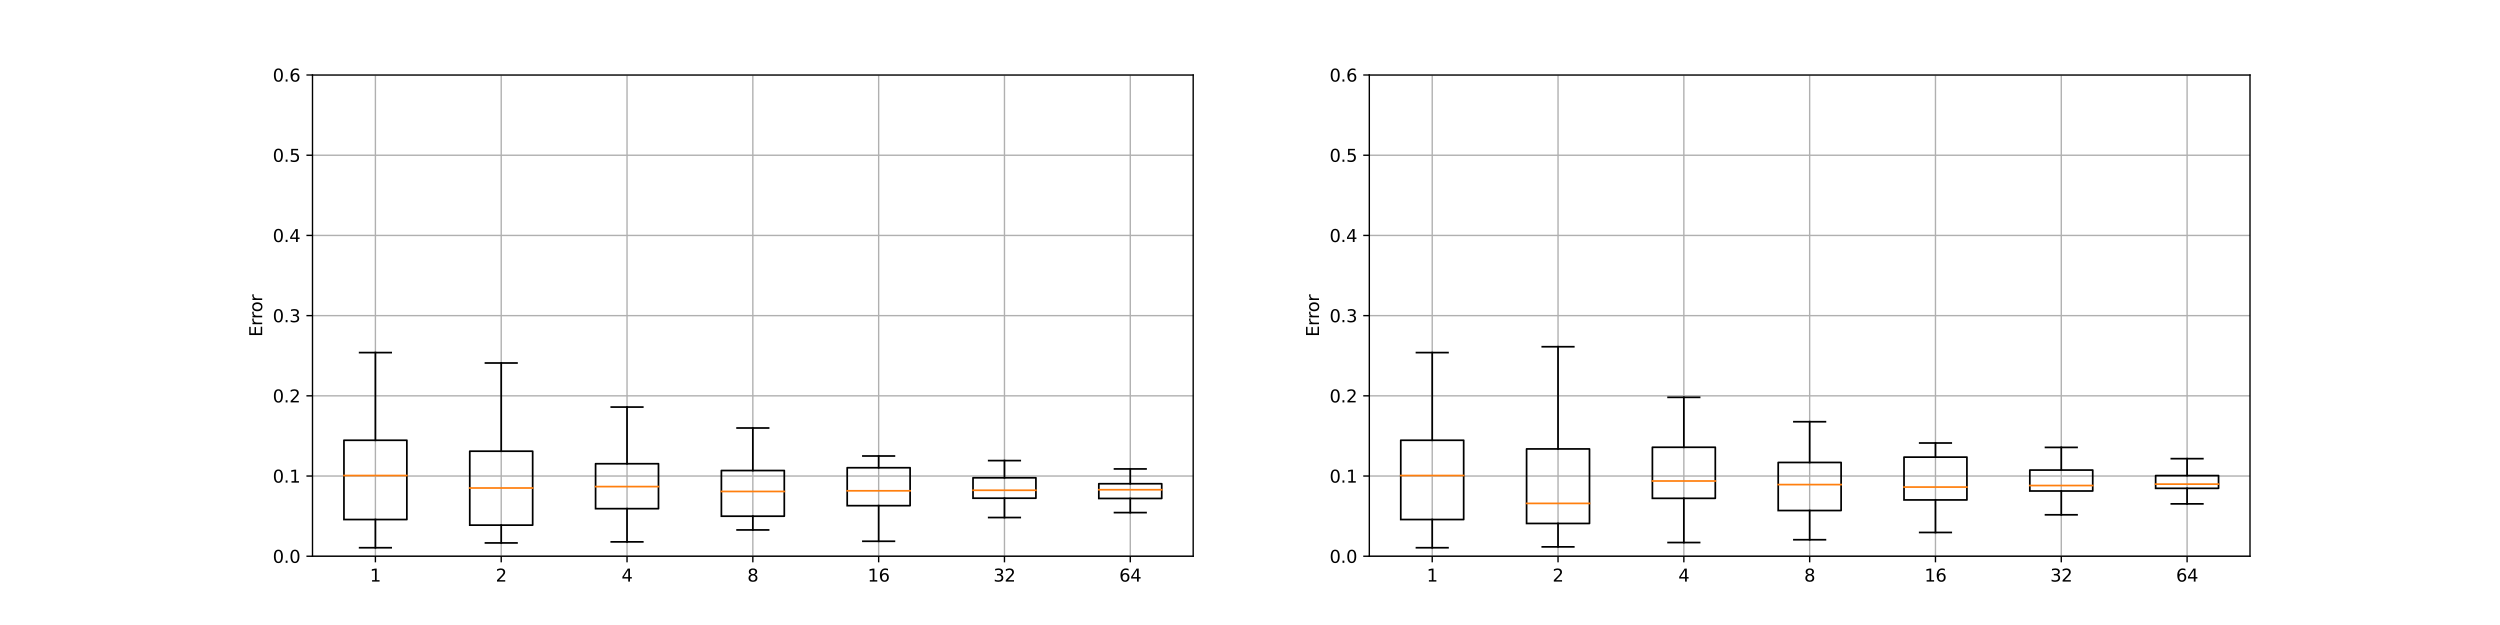 <?xml version="1.0" encoding="utf-8" standalone="no"?>
<!DOCTYPE svg PUBLIC "-//W3C//DTD SVG 1.1//EN"
  "http://www.w3.org/Graphics/SVG/1.1/DTD/svg11.dtd">
<svg xmlns:xlink="http://www.w3.org/1999/xlink" width="1440pt" height="360pt" viewBox="0 0 1440 360" xmlns="http://www.w3.org/2000/svg" version="1.1">
 <defs>
  <style type="text/css">*{stroke-linejoin: round; stroke-linecap: butt}</style>
 </defs>
 <g id="figure_1">
  <g id="patch_1">
   <path d="M 0 360 
L 1440 360 
L 1440 0 
L 0 0 
z
" style="fill: #ffffff"/>
  </g>
  <g id="axes_1">
   <g id="patch_2">
    <path d="M 180 320.4 
L 687.273 320.4 
L 687.273 43.2 
L 180 43.2 
z
" style="fill: #ffffff"/>
   </g>
   <g id="matplotlib.axis_1">
    <g id="xtick_1">
     <g id="line2d_1">
      <path d="M 216.234 320.4 
L 216.234 43.2 
" clip-path="url(#p2831a63f44)" style="fill: none; stroke: #b0b0b0; stroke-width: 0.8; stroke-linecap: square"/>
     </g>
     <g id="line2d_2">
      <defs>
       <path id="mced0a858e1" d="M 0 0 
L 0 3.5 
" style="stroke: #000000; stroke-width: 0.8"/>
      </defs>
      <g>
       <use xlink:href="#mced0a858e1" x="216.234" y="320.4" style="stroke: #000000; stroke-width: 0.8"/>
      </g>
     </g>
     <g id="text_1">
      <!-- 1 -->
      <g transform="translate(213.053 334.998)scale(0.1 -0.1)">
       <defs>
        <path id="DejaVuSans-31" d="M 794 531 
L 1825 531 
L 1825 4091 
L 703 3866 
L 703 4441 
L 1819 4666 
L 2450 4666 
L 2450 531 
L 3481 531 
L 3481 0 
L 794 0 
L 794 531 
z
" transform="scale(0.016)"/>
       </defs>
       <use xlink:href="#DejaVuSans-31"/>
      </g>
     </g>
    </g>
    <g id="xtick_2">
     <g id="line2d_3">
      <path d="M 288.701 320.4 
L 288.701 43.2 
" clip-path="url(#p2831a63f44)" style="fill: none; stroke: #b0b0b0; stroke-width: 0.8; stroke-linecap: square"/>
     </g>
     <g id="line2d_4">
      <g>
       <use xlink:href="#mced0a858e1" x="288.701" y="320.4" style="stroke: #000000; stroke-width: 0.8"/>
      </g>
     </g>
     <g id="text_2">
      <!-- 2 -->
      <g transform="translate(285.52 334.998)scale(0.1 -0.1)">
       <defs>
        <path id="DejaVuSans-32" d="M 1228 531 
L 3431 531 
L 3431 0 
L 469 0 
L 469 531 
Q 828 903 1448 1529 
Q 2069 2156 2228 2338 
Q 2531 2678 2651 2914 
Q 2772 3150 2772 3378 
Q 2772 3750 2511 3984 
Q 2250 4219 1831 4219 
Q 1534 4219 1204 4116 
Q 875 4013 500 3803 
L 500 4441 
Q 881 4594 1212 4672 
Q 1544 4750 1819 4750 
Q 2544 4750 2975 4387 
Q 3406 4025 3406 3419 
Q 3406 3131 3298 2873 
Q 3191 2616 2906 2266 
Q 2828 2175 2409 1742 
Q 1991 1309 1228 531 
z
" transform="scale(0.016)"/>
       </defs>
       <use xlink:href="#DejaVuSans-32"/>
      </g>
     </g>
    </g>
    <g id="xtick_3">
     <g id="line2d_5">
      <path d="M 361.169 320.4 
L 361.169 43.2 
" clip-path="url(#p2831a63f44)" style="fill: none; stroke: #b0b0b0; stroke-width: 0.8; stroke-linecap: square"/>
     </g>
     <g id="line2d_6">
      <g>
       <use xlink:href="#mced0a858e1" x="361.169" y="320.4" style="stroke: #000000; stroke-width: 0.8"/>
      </g>
     </g>
     <g id="text_3">
      <!-- 4 -->
      <g transform="translate(357.988 334.998)scale(0.1 -0.1)">
       <defs>
        <path id="DejaVuSans-34" d="M 2419 4116 
L 825 1625 
L 2419 1625 
L 2419 4116 
z
M 2253 4666 
L 3047 4666 
L 3047 1625 
L 3713 1625 
L 3713 1100 
L 3047 1100 
L 3047 0 
L 2419 0 
L 2419 1100 
L 313 1100 
L 313 1709 
L 2253 4666 
z
" transform="scale(0.016)"/>
       </defs>
       <use xlink:href="#DejaVuSans-34"/>
      </g>
     </g>
    </g>
    <g id="xtick_4">
     <g id="line2d_7">
      <path d="M 433.636 320.4 
L 433.636 43.2 
" clip-path="url(#p2831a63f44)" style="fill: none; stroke: #b0b0b0; stroke-width: 0.8; stroke-linecap: square"/>
     </g>
     <g id="line2d_8">
      <g>
       <use xlink:href="#mced0a858e1" x="433.636" y="320.4" style="stroke: #000000; stroke-width: 0.8"/>
      </g>
     </g>
     <g id="text_4">
      <!-- 8 -->
      <g transform="translate(430.455 334.998)scale(0.1 -0.1)">
       <defs>
        <path id="DejaVuSans-38" d="M 2034 2216 
Q 1584 2216 1326 1975 
Q 1069 1734 1069 1313 
Q 1069 891 1326 650 
Q 1584 409 2034 409 
Q 2484 409 2743 651 
Q 3003 894 3003 1313 
Q 3003 1734 2745 1975 
Q 2488 2216 2034 2216 
z
M 1403 2484 
Q 997 2584 770 2862 
Q 544 3141 544 3541 
Q 544 4100 942 4425 
Q 1341 4750 2034 4750 
Q 2731 4750 3128 4425 
Q 3525 4100 3525 3541 
Q 3525 3141 3298 2862 
Q 3072 2584 2669 2484 
Q 3125 2378 3379 2068 
Q 3634 1759 3634 1313 
Q 3634 634 3220 271 
Q 2806 -91 2034 -91 
Q 1263 -91 848 271 
Q 434 634 434 1313 
Q 434 1759 690 2068 
Q 947 2378 1403 2484 
z
M 1172 3481 
Q 1172 3119 1398 2916 
Q 1625 2713 2034 2713 
Q 2441 2713 2670 2916 
Q 2900 3119 2900 3481 
Q 2900 3844 2670 4047 
Q 2441 4250 2034 4250 
Q 1625 4250 1398 4047 
Q 1172 3844 1172 3481 
z
" transform="scale(0.016)"/>
       </defs>
       <use xlink:href="#DejaVuSans-38"/>
      </g>
     </g>
    </g>
    <g id="xtick_5">
     <g id="line2d_9">
      <path d="M 506.104 320.4 
L 506.104 43.2 
" clip-path="url(#p2831a63f44)" style="fill: none; stroke: #b0b0b0; stroke-width: 0.8; stroke-linecap: square"/>
     </g>
     <g id="line2d_10">
      <g>
       <use xlink:href="#mced0a858e1" x="506.104" y="320.4" style="stroke: #000000; stroke-width: 0.8"/>
      </g>
     </g>
     <g id="text_5">
      <!-- 16 -->
      <g transform="translate(499.741 334.998)scale(0.1 -0.1)">
       <defs>
        <path id="DejaVuSans-36" d="M 2113 2584 
Q 1688 2584 1439 2293 
Q 1191 2003 1191 1497 
Q 1191 994 1439 701 
Q 1688 409 2113 409 
Q 2538 409 2786 701 
Q 3034 994 3034 1497 
Q 3034 2003 2786 2293 
Q 2538 2584 2113 2584 
z
M 3366 4563 
L 3366 3988 
Q 3128 4100 2886 4159 
Q 2644 4219 2406 4219 
Q 1781 4219 1451 3797 
Q 1122 3375 1075 2522 
Q 1259 2794 1537 2939 
Q 1816 3084 2150 3084 
Q 2853 3084 3261 2657 
Q 3669 2231 3669 1497 
Q 3669 778 3244 343 
Q 2819 -91 2113 -91 
Q 1303 -91 875 529 
Q 447 1150 447 2328 
Q 447 3434 972 4092 
Q 1497 4750 2381 4750 
Q 2619 4750 2861 4703 
Q 3103 4656 3366 4563 
z
" transform="scale(0.016)"/>
       </defs>
       <use xlink:href="#DejaVuSans-31"/>
       <use xlink:href="#DejaVuSans-36" x="63.623"/>
      </g>
     </g>
    </g>
    <g id="xtick_6">
     <g id="line2d_11">
      <path d="M 578.571 320.4 
L 578.571 43.2 
" clip-path="url(#p2831a63f44)" style="fill: none; stroke: #b0b0b0; stroke-width: 0.8; stroke-linecap: square"/>
     </g>
     <g id="line2d_12">
      <g>
       <use xlink:href="#mced0a858e1" x="578.571" y="320.4" style="stroke: #000000; stroke-width: 0.8"/>
      </g>
     </g>
     <g id="text_6">
      <!-- 32 -->
      <g transform="translate(572.209 334.998)scale(0.1 -0.1)">
       <defs>
        <path id="DejaVuSans-33" d="M 2597 2516 
Q 3050 2419 3304 2112 
Q 3559 1806 3559 1356 
Q 3559 666 3084 287 
Q 2609 -91 1734 -91 
Q 1441 -91 1130 -33 
Q 819 25 488 141 
L 488 750 
Q 750 597 1062 519 
Q 1375 441 1716 441 
Q 2309 441 2620 675 
Q 2931 909 2931 1356 
Q 2931 1769 2642 2001 
Q 2353 2234 1838 2234 
L 1294 2234 
L 1294 2753 
L 1863 2753 
Q 2328 2753 2575 2939 
Q 2822 3125 2822 3475 
Q 2822 3834 2567 4026 
Q 2313 4219 1838 4219 
Q 1578 4219 1281 4162 
Q 984 4106 628 3988 
L 628 4550 
Q 988 4650 1302 4700 
Q 1616 4750 1894 4750 
Q 2613 4750 3031 4423 
Q 3450 4097 3450 3541 
Q 3450 3153 3228 2886 
Q 3006 2619 2597 2516 
z
" transform="scale(0.016)"/>
       </defs>
       <use xlink:href="#DejaVuSans-33"/>
       <use xlink:href="#DejaVuSans-32" x="63.623"/>
      </g>
     </g>
    </g>
    <g id="xtick_7">
     <g id="line2d_13">
      <path d="M 651.039 320.4 
L 651.039 43.2 
" clip-path="url(#p2831a63f44)" style="fill: none; stroke: #b0b0b0; stroke-width: 0.8; stroke-linecap: square"/>
     </g>
     <g id="line2d_14">
      <g>
       <use xlink:href="#mced0a858e1" x="651.039" y="320.4" style="stroke: #000000; stroke-width: 0.8"/>
      </g>
     </g>
     <g id="text_7">
      <!-- 64 -->
      <g transform="translate(644.676 334.998)scale(0.1 -0.1)">
       <use xlink:href="#DejaVuSans-36"/>
       <use xlink:href="#DejaVuSans-34" x="63.623"/>
      </g>
     </g>
    </g>
   </g>
   <g id="matplotlib.axis_2">
    <g id="ytick_1">
     <g id="line2d_15">
      <path d="M 180 320.4 
L 687.273 320.4 
" clip-path="url(#p2831a63f44)" style="fill: none; stroke: #b0b0b0; stroke-width: 0.8; stroke-linecap: square"/>
     </g>
     <g id="line2d_16">
      <defs>
       <path id="mffc7572df9" d="M 0 0 
L -3.5 0 
" style="stroke: #000000; stroke-width: 0.8"/>
      </defs>
      <g>
       <use xlink:href="#mffc7572df9" x="180" y="320.4" style="stroke: #000000; stroke-width: 0.8"/>
      </g>
     </g>
     <g id="text_8">
      <!-- 0.0 -->
      <g transform="translate(157.097 324.199)scale(0.1 -0.1)">
       <defs>
        <path id="DejaVuSans-30" d="M 2034 4250 
Q 1547 4250 1301 3770 
Q 1056 3291 1056 2328 
Q 1056 1369 1301 889 
Q 1547 409 2034 409 
Q 2525 409 2770 889 
Q 3016 1369 3016 2328 
Q 3016 3291 2770 3770 
Q 2525 4250 2034 4250 
z
M 2034 4750 
Q 2819 4750 3233 4129 
Q 3647 3509 3647 2328 
Q 3647 1150 3233 529 
Q 2819 -91 2034 -91 
Q 1250 -91 836 529 
Q 422 1150 422 2328 
Q 422 3509 836 4129 
Q 1250 4750 2034 4750 
z
" transform="scale(0.016)"/>
        <path id="DejaVuSans-2e" d="M 684 794 
L 1344 794 
L 1344 0 
L 684 0 
L 684 794 
z
" transform="scale(0.016)"/>
       </defs>
       <use xlink:href="#DejaVuSans-30"/>
       <use xlink:href="#DejaVuSans-2e" x="63.623"/>
       <use xlink:href="#DejaVuSans-30" x="95.41"/>
      </g>
     </g>
    </g>
    <g id="ytick_2">
     <g id="line2d_17">
      <path d="M 180 274.2 
L 687.273 274.2 
" clip-path="url(#p2831a63f44)" style="fill: none; stroke: #b0b0b0; stroke-width: 0.8; stroke-linecap: square"/>
     </g>
     <g id="line2d_18">
      <g>
       <use xlink:href="#mffc7572df9" x="180" y="274.2" style="stroke: #000000; stroke-width: 0.8"/>
      </g>
     </g>
     <g id="text_9">
      <!-- 0.1 -->
      <g transform="translate(157.097 277.999)scale(0.1 -0.1)">
       <use xlink:href="#DejaVuSans-30"/>
       <use xlink:href="#DejaVuSans-2e" x="63.623"/>
       <use xlink:href="#DejaVuSans-31" x="95.41"/>
      </g>
     </g>
    </g>
    <g id="ytick_3">
     <g id="line2d_19">
      <path d="M 180 228 
L 687.273 228 
" clip-path="url(#p2831a63f44)" style="fill: none; stroke: #b0b0b0; stroke-width: 0.8; stroke-linecap: square"/>
     </g>
     <g id="line2d_20">
      <g>
       <use xlink:href="#mffc7572df9" x="180" y="228" style="stroke: #000000; stroke-width: 0.8"/>
      </g>
     </g>
     <g id="text_10">
      <!-- 0.2 -->
      <g transform="translate(157.097 231.799)scale(0.1 -0.1)">
       <use xlink:href="#DejaVuSans-30"/>
       <use xlink:href="#DejaVuSans-2e" x="63.623"/>
       <use xlink:href="#DejaVuSans-32" x="95.41"/>
      </g>
     </g>
    </g>
    <g id="ytick_4">
     <g id="line2d_21">
      <path d="M 180 181.8 
L 687.273 181.8 
" clip-path="url(#p2831a63f44)" style="fill: none; stroke: #b0b0b0; stroke-width: 0.8; stroke-linecap: square"/>
     </g>
     <g id="line2d_22">
      <g>
       <use xlink:href="#mffc7572df9" x="180" y="181.8" style="stroke: #000000; stroke-width: 0.8"/>
      </g>
     </g>
     <g id="text_11">
      <!-- 0.3 -->
      <g transform="translate(157.097 185.599)scale(0.1 -0.1)">
       <use xlink:href="#DejaVuSans-30"/>
       <use xlink:href="#DejaVuSans-2e" x="63.623"/>
       <use xlink:href="#DejaVuSans-33" x="95.41"/>
      </g>
     </g>
    </g>
    <g id="ytick_5">
     <g id="line2d_23">
      <path d="M 180 135.6 
L 687.273 135.6 
" clip-path="url(#p2831a63f44)" style="fill: none; stroke: #b0b0b0; stroke-width: 0.8; stroke-linecap: square"/>
     </g>
     <g id="line2d_24">
      <g>
       <use xlink:href="#mffc7572df9" x="180" y="135.6" style="stroke: #000000; stroke-width: 0.8"/>
      </g>
     </g>
     <g id="text_12">
      <!-- 0.4 -->
      <g transform="translate(157.097 139.399)scale(0.1 -0.1)">
       <use xlink:href="#DejaVuSans-30"/>
       <use xlink:href="#DejaVuSans-2e" x="63.623"/>
       <use xlink:href="#DejaVuSans-34" x="95.41"/>
      </g>
     </g>
    </g>
    <g id="ytick_6">
     <g id="line2d_25">
      <path d="M 180 89.4 
L 687.273 89.4 
" clip-path="url(#p2831a63f44)" style="fill: none; stroke: #b0b0b0; stroke-width: 0.8; stroke-linecap: square"/>
     </g>
     <g id="line2d_26">
      <g>
       <use xlink:href="#mffc7572df9" x="180" y="89.4" style="stroke: #000000; stroke-width: 0.8"/>
      </g>
     </g>
     <g id="text_13">
      <!-- 0.5 -->
      <g transform="translate(157.097 93.199)scale(0.1 -0.1)">
       <defs>
        <path id="DejaVuSans-35" d="M 691 4666 
L 3169 4666 
L 3169 4134 
L 1269 4134 
L 1269 2991 
Q 1406 3038 1543 3061 
Q 1681 3084 1819 3084 
Q 2600 3084 3056 2656 
Q 3513 2228 3513 1497 
Q 3513 744 3044 326 
Q 2575 -91 1722 -91 
Q 1428 -91 1123 -41 
Q 819 9 494 109 
L 494 744 
Q 775 591 1075 516 
Q 1375 441 1709 441 
Q 2250 441 2565 725 
Q 2881 1009 2881 1497 
Q 2881 1984 2565 2268 
Q 2250 2553 1709 2553 
Q 1456 2553 1204 2497 
Q 953 2441 691 2322 
L 691 4666 
z
" transform="scale(0.016)"/>
       </defs>
       <use xlink:href="#DejaVuSans-30"/>
       <use xlink:href="#DejaVuSans-2e" x="63.623"/>
       <use xlink:href="#DejaVuSans-35" x="95.41"/>
      </g>
     </g>
    </g>
    <g id="ytick_7">
     <g id="line2d_27">
      <path d="M 180 43.2 
L 687.273 43.2 
" clip-path="url(#p2831a63f44)" style="fill: none; stroke: #b0b0b0; stroke-width: 0.8; stroke-linecap: square"/>
     </g>
     <g id="line2d_28">
      <g>
       <use xlink:href="#mffc7572df9" x="180" y="43.2" style="stroke: #000000; stroke-width: 0.8"/>
      </g>
     </g>
     <g id="text_14">
      <!-- 0.6 -->
      <g transform="translate(157.097 46.999)scale(0.1 -0.1)">
       <use xlink:href="#DejaVuSans-30"/>
       <use xlink:href="#DejaVuSans-2e" x="63.623"/>
       <use xlink:href="#DejaVuSans-36" x="95.41"/>
      </g>
     </g>
    </g>
    <g id="text_15">
     <!-- Error -->
     <g transform="translate(151.017 193.985)rotate(-90)scale(0.1 -0.1)">
      <defs>
       <path id="DejaVuSans-45" d="M 628 4666 
L 3578 4666 
L 3578 4134 
L 1259 4134 
L 1259 2753 
L 3481 2753 
L 3481 2222 
L 1259 2222 
L 1259 531 
L 3634 531 
L 3634 0 
L 628 0 
L 628 4666 
z
" transform="scale(0.016)"/>
       <path id="DejaVuSans-72" d="M 2631 2963 
Q 2534 3019 2420 3045 
Q 2306 3072 2169 3072 
Q 1681 3072 1420 2755 
Q 1159 2438 1159 1844 
L 1159 0 
L 581 0 
L 581 3500 
L 1159 3500 
L 1159 2956 
Q 1341 3275 1631 3429 
Q 1922 3584 2338 3584 
Q 2397 3584 2469 3576 
Q 2541 3569 2628 3553 
L 2631 2963 
z
" transform="scale(0.016)"/>
       <path id="DejaVuSans-6f" d="M 1959 3097 
Q 1497 3097 1228 2736 
Q 959 2375 959 1747 
Q 959 1119 1226 758 
Q 1494 397 1959 397 
Q 2419 397 2687 759 
Q 2956 1122 2956 1747 
Q 2956 2369 2687 2733 
Q 2419 3097 1959 3097 
z
M 1959 3584 
Q 2709 3584 3137 3096 
Q 3566 2609 3566 1747 
Q 3566 888 3137 398 
Q 2709 -91 1959 -91 
Q 1206 -91 779 398 
Q 353 888 353 1747 
Q 353 2609 779 3096 
Q 1206 3584 1959 3584 
z
" transform="scale(0.016)"/>
      </defs>
      <use xlink:href="#DejaVuSans-45"/>
      <use xlink:href="#DejaVuSans-72" x="63.184"/>
      <use xlink:href="#DejaVuSans-72" x="102.547"/>
      <use xlink:href="#DejaVuSans-6f" x="141.41"/>
      <use xlink:href="#DejaVuSans-72" x="202.592"/>
     </g>
    </g>
   </g>
   <g id="line2d_29">
    <path d="M 198.117 299.259 
L 234.351 299.259 
L 234.351 253.581 
L 198.117 253.581 
L 198.117 299.259 
" clip-path="url(#p2831a63f44)" style="fill: none; stroke: #000000; stroke-linecap: square"/>
   </g>
   <g id="line2d_30">
    <path d="M 216.234 299.259 
L 216.234 315.507 
" clip-path="url(#p2831a63f44)" style="fill: none; stroke: #000000; stroke-linecap: square"/>
   </g>
   <g id="line2d_31">
    <path d="M 216.234 253.581 
L 216.234 203.102 
" clip-path="url(#p2831a63f44)" style="fill: none; stroke: #000000; stroke-linecap: square"/>
   </g>
   <g id="line2d_32">
    <path d="M 207.175 315.507 
L 225.292 315.507 
" clip-path="url(#p2831a63f44)" style="fill: none; stroke: #000000; stroke-linecap: square"/>
   </g>
   <g id="line2d_33">
    <path d="M 207.175 203.102 
L 225.292 203.102 
" clip-path="url(#p2831a63f44)" style="fill: none; stroke: #000000; stroke-linecap: square"/>
   </g>
   <g id="line2d_34"/>
   <g id="line2d_35">
    <path d="M 270.584 302.467 
L 306.818 302.467 
L 306.818 259.905 
L 270.584 259.905 
L 270.584 302.467 
" clip-path="url(#p2831a63f44)" style="fill: none; stroke: #000000; stroke-linecap: square"/>
   </g>
   <g id="line2d_36">
    <path d="M 288.701 302.467 
L 288.701 312.729 
" clip-path="url(#p2831a63f44)" style="fill: none; stroke: #000000; stroke-linecap: square"/>
   </g>
   <g id="line2d_37">
    <path d="M 288.701 259.905 
L 288.701 209.094 
" clip-path="url(#p2831a63f44)" style="fill: none; stroke: #000000; stroke-linecap: square"/>
   </g>
   <g id="line2d_38">
    <path d="M 279.643 312.729 
L 297.76 312.729 
" clip-path="url(#p2831a63f44)" style="fill: none; stroke: #000000; stroke-linecap: square"/>
   </g>
   <g id="line2d_39">
    <path d="M 279.643 209.094 
L 297.76 209.094 
" clip-path="url(#p2831a63f44)" style="fill: none; stroke: #000000; stroke-linecap: square"/>
   </g>
   <g id="line2d_40"/>
   <g id="line2d_41">
    <path d="M 343.052 293 
L 379.286 293 
L 379.286 267.092 
L 343.052 267.092 
L 343.052 293 
" clip-path="url(#p2831a63f44)" style="fill: none; stroke: #000000; stroke-linecap: square"/>
   </g>
   <g id="line2d_42">
    <path d="M 361.169 293 
L 361.169 312.121 
" clip-path="url(#p2831a63f44)" style="fill: none; stroke: #000000; stroke-linecap: square"/>
   </g>
   <g id="line2d_43">
    <path d="M 361.169 267.092 
L 361.169 234.464 
" clip-path="url(#p2831a63f44)" style="fill: none; stroke: #000000; stroke-linecap: square"/>
   </g>
   <g id="line2d_44">
    <path d="M 352.11 312.121 
L 370.227 312.121 
" clip-path="url(#p2831a63f44)" style="fill: none; stroke: #000000; stroke-linecap: square"/>
   </g>
   <g id="line2d_45">
    <path d="M 352.11 234.464 
L 370.227 234.464 
" clip-path="url(#p2831a63f44)" style="fill: none; stroke: #000000; stroke-linecap: square"/>
   </g>
   <g id="line2d_46"/>
   <g id="line2d_47">
    <path d="M 415.519 297.317 
L 451.753 297.317 
L 451.753 271.01 
L 415.519 271.01 
L 415.519 297.317 
" clip-path="url(#p2831a63f44)" style="fill: none; stroke: #000000; stroke-linecap: square"/>
   </g>
   <g id="line2d_48">
    <path d="M 433.636 297.317 
L 433.636 305.246 
" clip-path="url(#p2831a63f44)" style="fill: none; stroke: #000000; stroke-linecap: square"/>
   </g>
   <g id="line2d_49">
    <path d="M 433.636 271.01 
L 433.636 246.531 
" clip-path="url(#p2831a63f44)" style="fill: none; stroke: #000000; stroke-linecap: square"/>
   </g>
   <g id="line2d_50">
    <path d="M 424.578 305.246 
L 442.695 305.246 
" clip-path="url(#p2831a63f44)" style="fill: none; stroke: #000000; stroke-linecap: square"/>
   </g>
   <g id="line2d_51">
    <path d="M 424.578 246.531 
L 442.695 246.531 
" clip-path="url(#p2831a63f44)" style="fill: none; stroke: #000000; stroke-linecap: square"/>
   </g>
   <g id="line2d_52"/>
   <g id="line2d_53">
    <path d="M 487.987 291.247 
L 524.221 291.247 
L 524.221 269.407 
L 487.987 269.407 
L 487.987 291.247 
" clip-path="url(#p2831a63f44)" style="fill: none; stroke: #000000; stroke-linecap: square"/>
   </g>
   <g id="line2d_54">
    <path d="M 506.104 291.247 
L 506.104 311.778 
" clip-path="url(#p2831a63f44)" style="fill: none; stroke: #000000; stroke-linecap: square"/>
   </g>
   <g id="line2d_55">
    <path d="M 506.104 269.407 
L 506.104 262.662 
" clip-path="url(#p2831a63f44)" style="fill: none; stroke: #000000; stroke-linecap: square"/>
   </g>
   <g id="line2d_56">
    <path d="M 497.045 311.778 
L 515.162 311.778 
" clip-path="url(#p2831a63f44)" style="fill: none; stroke: #000000; stroke-linecap: square"/>
   </g>
   <g id="line2d_57">
    <path d="M 497.045 262.662 
L 515.162 262.662 
" clip-path="url(#p2831a63f44)" style="fill: none; stroke: #000000; stroke-linecap: square"/>
   </g>
   <g id="line2d_58"/>
   <g id="line2d_59">
    <path d="M 560.455 286.957 
L 596.688 286.957 
L 596.688 275.203 
L 560.455 275.203 
L 560.455 286.957 
" clip-path="url(#p2831a63f44)" style="fill: none; stroke: #000000; stroke-linecap: square"/>
   </g>
   <g id="line2d_60">
    <path d="M 578.571 286.957 
L 578.571 298.087 
" clip-path="url(#p2831a63f44)" style="fill: none; stroke: #000000; stroke-linecap: square"/>
   </g>
   <g id="line2d_61">
    <path d="M 578.571 275.203 
L 578.571 265.309 
" clip-path="url(#p2831a63f44)" style="fill: none; stroke: #000000; stroke-linecap: square"/>
   </g>
   <g id="line2d_62">
    <path d="M 569.513 298.087 
L 587.63 298.087 
" clip-path="url(#p2831a63f44)" style="fill: none; stroke: #000000; stroke-linecap: square"/>
   </g>
   <g id="line2d_63">
    <path d="M 569.513 265.309 
L 587.63 265.309 
" clip-path="url(#p2831a63f44)" style="fill: none; stroke: #000000; stroke-linecap: square"/>
   </g>
   <g id="line2d_64"/>
   <g id="line2d_65">
    <path d="M 632.922 287.1 
L 669.156 287.1 
L 669.156 278.64 
L 632.922 278.64 
L 632.922 287.1 
" clip-path="url(#p2831a63f44)" style="fill: none; stroke: #000000; stroke-linecap: square"/>
   </g>
   <g id="line2d_66">
    <path d="M 651.039 287.1 
L 651.039 295.272 
" clip-path="url(#p2831a63f44)" style="fill: none; stroke: #000000; stroke-linecap: square"/>
   </g>
   <g id="line2d_67">
    <path d="M 651.039 278.64 
L 651.039 270.097 
" clip-path="url(#p2831a63f44)" style="fill: none; stroke: #000000; stroke-linecap: square"/>
   </g>
   <g id="line2d_68">
    <path d="M 641.981 295.272 
L 660.097 295.272 
" clip-path="url(#p2831a63f44)" style="fill: none; stroke: #000000; stroke-linecap: square"/>
   </g>
   <g id="line2d_69">
    <path d="M 641.981 270.097 
L 660.097 270.097 
" clip-path="url(#p2831a63f44)" style="fill: none; stroke: #000000; stroke-linecap: square"/>
   </g>
   <g id="line2d_70"/>
   <g id="line2d_71">
    <path d="M 198.117 273.925 
L 234.351 273.925 
" clip-path="url(#p2831a63f44)" style="fill: none; stroke: #ff7f0e; stroke-linecap: square"/>
   </g>
   <g id="line2d_72">
    <path d="M 270.584 281.106 
L 306.818 281.106 
" clip-path="url(#p2831a63f44)" style="fill: none; stroke: #ff7f0e; stroke-linecap: square"/>
   </g>
   <g id="line2d_73">
    <path d="M 343.052 280.265 
L 379.286 280.265 
" clip-path="url(#p2831a63f44)" style="fill: none; stroke: #ff7f0e; stroke-linecap: square"/>
   </g>
   <g id="line2d_74">
    <path d="M 415.519 283.096 
L 451.753 283.096 
" clip-path="url(#p2831a63f44)" style="fill: none; stroke: #ff7f0e; stroke-linecap: square"/>
   </g>
   <g id="line2d_75">
    <path d="M 487.987 282.713 
L 524.221 282.713 
" clip-path="url(#p2831a63f44)" style="fill: none; stroke: #ff7f0e; stroke-linecap: square"/>
   </g>
   <g id="line2d_76">
    <path d="M 560.455 282.375 
L 596.688 282.375 
" clip-path="url(#p2831a63f44)" style="fill: none; stroke: #ff7f0e; stroke-linecap: square"/>
   </g>
   <g id="line2d_77">
    <path d="M 632.922 282.091 
L 669.156 282.091 
" clip-path="url(#p2831a63f44)" style="fill: none; stroke: #ff7f0e; stroke-linecap: square"/>
   </g>
   <g id="patch_3">
    <path d="M 180 320.4 
L 180 43.2 
" style="fill: none; stroke: #000000; stroke-width: 0.8; stroke-linejoin: miter; stroke-linecap: square"/>
   </g>
   <g id="patch_4">
    <path d="M 687.273 320.4 
L 687.273 43.2 
" style="fill: none; stroke: #000000; stroke-width: 0.8; stroke-linejoin: miter; stroke-linecap: square"/>
   </g>
   <g id="patch_5">
    <path d="M 180 320.4 
L 687.273 320.4 
" style="fill: none; stroke: #000000; stroke-width: 0.8; stroke-linejoin: miter; stroke-linecap: square"/>
   </g>
   <g id="patch_6">
    <path d="M 180 43.2 
L 687.273 43.2 
" style="fill: none; stroke: #000000; stroke-width: 0.8; stroke-linejoin: miter; stroke-linecap: square"/>
   </g>
  </g>
  <g id="axes_2">
   <g id="patch_7">
    <path d="M 788.727 320.4 
L 1296 320.4 
L 1296 43.2 
L 788.727 43.2 
z
" style="fill: #ffffff"/>
   </g>
   <g id="matplotlib.axis_3">
    <g id="xtick_8">
     <g id="line2d_78">
      <path d="M 824.961 320.4 
L 824.961 43.2 
" clip-path="url(#pbd34032a97)" style="fill: none; stroke: #b0b0b0; stroke-width: 0.8; stroke-linecap: square"/>
     </g>
     <g id="line2d_79">
      <g>
       <use xlink:href="#mced0a858e1" x="824.961" y="320.4" style="stroke: #000000; stroke-width: 0.8"/>
      </g>
     </g>
     <g id="text_16">
      <!-- 1 -->
      <g transform="translate(821.78 334.998)scale(0.1 -0.1)">
       <use xlink:href="#DejaVuSans-31"/>
      </g>
     </g>
    </g>
    <g id="xtick_9">
     <g id="line2d_80">
      <path d="M 897.429 320.4 
L 897.429 43.2 
" clip-path="url(#pbd34032a97)" style="fill: none; stroke: #b0b0b0; stroke-width: 0.8; stroke-linecap: square"/>
     </g>
     <g id="line2d_81">
      <g>
       <use xlink:href="#mced0a858e1" x="897.429" y="320.4" style="stroke: #000000; stroke-width: 0.8"/>
      </g>
     </g>
     <g id="text_17">
      <!-- 2 -->
      <g transform="translate(894.247 334.998)scale(0.1 -0.1)">
       <use xlink:href="#DejaVuSans-32"/>
      </g>
     </g>
    </g>
    <g id="xtick_10">
     <g id="line2d_82">
      <path d="M 969.896 320.4 
L 969.896 43.2 
" clip-path="url(#pbd34032a97)" style="fill: none; stroke: #b0b0b0; stroke-width: 0.8; stroke-linecap: square"/>
     </g>
     <g id="line2d_83">
      <g>
       <use xlink:href="#mced0a858e1" x="969.896" y="320.4" style="stroke: #000000; stroke-width: 0.8"/>
      </g>
     </g>
     <g id="text_18">
      <!-- 4 -->
      <g transform="translate(966.715 334.998)scale(0.1 -0.1)">
       <use xlink:href="#DejaVuSans-34"/>
      </g>
     </g>
    </g>
    <g id="xtick_11">
     <g id="line2d_84">
      <path d="M 1042.364 320.4 
L 1042.364 43.2 
" clip-path="url(#pbd34032a97)" style="fill: none; stroke: #b0b0b0; stroke-width: 0.8; stroke-linecap: square"/>
     </g>
     <g id="line2d_85">
      <g>
       <use xlink:href="#mced0a858e1" x="1042.364" y="320.4" style="stroke: #000000; stroke-width: 0.8"/>
      </g>
     </g>
     <g id="text_19">
      <!-- 8 -->
      <g transform="translate(1039.182 334.998)scale(0.1 -0.1)">
       <use xlink:href="#DejaVuSans-38"/>
      </g>
     </g>
    </g>
    <g id="xtick_12">
     <g id="line2d_86">
      <path d="M 1114.831 320.4 
L 1114.831 43.2 
" clip-path="url(#pbd34032a97)" style="fill: none; stroke: #b0b0b0; stroke-width: 0.8; stroke-linecap: square"/>
     </g>
     <g id="line2d_87">
      <g>
       <use xlink:href="#mced0a858e1" x="1114.831" y="320.4" style="stroke: #000000; stroke-width: 0.8"/>
      </g>
     </g>
     <g id="text_20">
      <!-- 16 -->
      <g transform="translate(1108.469 334.998)scale(0.1 -0.1)">
       <use xlink:href="#DejaVuSans-31"/>
       <use xlink:href="#DejaVuSans-36" x="63.623"/>
      </g>
     </g>
    </g>
    <g id="xtick_13">
     <g id="line2d_88">
      <path d="M 1187.299 320.4 
L 1187.299 43.2 
" clip-path="url(#pbd34032a97)" style="fill: none; stroke: #b0b0b0; stroke-width: 0.8; stroke-linecap: square"/>
     </g>
     <g id="line2d_89">
      <g>
       <use xlink:href="#mced0a858e1" x="1187.299" y="320.4" style="stroke: #000000; stroke-width: 0.8"/>
      </g>
     </g>
     <g id="text_21">
      <!-- 32 -->
      <g transform="translate(1180.936 334.998)scale(0.1 -0.1)">
       <use xlink:href="#DejaVuSans-33"/>
       <use xlink:href="#DejaVuSans-32" x="63.623"/>
      </g>
     </g>
    </g>
    <g id="xtick_14">
     <g id="line2d_90">
      <path d="M 1259.766 320.4 
L 1259.766 43.2 
" clip-path="url(#pbd34032a97)" style="fill: none; stroke: #b0b0b0; stroke-width: 0.8; stroke-linecap: square"/>
     </g>
     <g id="line2d_91">
      <g>
       <use xlink:href="#mced0a858e1" x="1259.766" y="320.4" style="stroke: #000000; stroke-width: 0.8"/>
      </g>
     </g>
     <g id="text_22">
      <!-- 64 -->
      <g transform="translate(1253.404 334.998)scale(0.1 -0.1)">
       <use xlink:href="#DejaVuSans-36"/>
       <use xlink:href="#DejaVuSans-34" x="63.623"/>
      </g>
     </g>
    </g>
   </g>
   <g id="matplotlib.axis_4">
    <g id="ytick_8">
     <g id="line2d_92">
      <path d="M 788.727 320.4 
L 1296 320.4 
" clip-path="url(#pbd34032a97)" style="fill: none; stroke: #b0b0b0; stroke-width: 0.8; stroke-linecap: square"/>
     </g>
     <g id="line2d_93">
      <g>
       <use xlink:href="#mffc7572df9" x="788.727" y="320.4" style="stroke: #000000; stroke-width: 0.8"/>
      </g>
     </g>
     <g id="text_23">
      <!-- 0.0 -->
      <g transform="translate(765.824 324.199)scale(0.1 -0.1)">
       <use xlink:href="#DejaVuSans-30"/>
       <use xlink:href="#DejaVuSans-2e" x="63.623"/>
       <use xlink:href="#DejaVuSans-30" x="95.41"/>
      </g>
     </g>
    </g>
    <g id="ytick_9">
     <g id="line2d_94">
      <path d="M 788.727 274.2 
L 1296 274.2 
" clip-path="url(#pbd34032a97)" style="fill: none; stroke: #b0b0b0; stroke-width: 0.8; stroke-linecap: square"/>
     </g>
     <g id="line2d_95">
      <g>
       <use xlink:href="#mffc7572df9" x="788.727" y="274.2" style="stroke: #000000; stroke-width: 0.8"/>
      </g>
     </g>
     <g id="text_24">
      <!-- 0.1 -->
      <g transform="translate(765.824 277.999)scale(0.1 -0.1)">
       <use xlink:href="#DejaVuSans-30"/>
       <use xlink:href="#DejaVuSans-2e" x="63.623"/>
       <use xlink:href="#DejaVuSans-31" x="95.41"/>
      </g>
     </g>
    </g>
    <g id="ytick_10">
     <g id="line2d_96">
      <path d="M 788.727 228 
L 1296 228 
" clip-path="url(#pbd34032a97)" style="fill: none; stroke: #b0b0b0; stroke-width: 0.8; stroke-linecap: square"/>
     </g>
     <g id="line2d_97">
      <g>
       <use xlink:href="#mffc7572df9" x="788.727" y="228" style="stroke: #000000; stroke-width: 0.8"/>
      </g>
     </g>
     <g id="text_25">
      <!-- 0.2 -->
      <g transform="translate(765.824 231.799)scale(0.1 -0.1)">
       <use xlink:href="#DejaVuSans-30"/>
       <use xlink:href="#DejaVuSans-2e" x="63.623"/>
       <use xlink:href="#DejaVuSans-32" x="95.41"/>
      </g>
     </g>
    </g>
    <g id="ytick_11">
     <g id="line2d_98">
      <path d="M 788.727 181.8 
L 1296 181.8 
" clip-path="url(#pbd34032a97)" style="fill: none; stroke: #b0b0b0; stroke-width: 0.8; stroke-linecap: square"/>
     </g>
     <g id="line2d_99">
      <g>
       <use xlink:href="#mffc7572df9" x="788.727" y="181.8" style="stroke: #000000; stroke-width: 0.8"/>
      </g>
     </g>
     <g id="text_26">
      <!-- 0.3 -->
      <g transform="translate(765.824 185.599)scale(0.1 -0.1)">
       <use xlink:href="#DejaVuSans-30"/>
       <use xlink:href="#DejaVuSans-2e" x="63.623"/>
       <use xlink:href="#DejaVuSans-33" x="95.41"/>
      </g>
     </g>
    </g>
    <g id="ytick_12">
     <g id="line2d_100">
      <path d="M 788.727 135.6 
L 1296 135.6 
" clip-path="url(#pbd34032a97)" style="fill: none; stroke: #b0b0b0; stroke-width: 0.8; stroke-linecap: square"/>
     </g>
     <g id="line2d_101">
      <g>
       <use xlink:href="#mffc7572df9" x="788.727" y="135.6" style="stroke: #000000; stroke-width: 0.8"/>
      </g>
     </g>
     <g id="text_27">
      <!-- 0.4 -->
      <g transform="translate(765.824 139.399)scale(0.1 -0.1)">
       <use xlink:href="#DejaVuSans-30"/>
       <use xlink:href="#DejaVuSans-2e" x="63.623"/>
       <use xlink:href="#DejaVuSans-34" x="95.41"/>
      </g>
     </g>
    </g>
    <g id="ytick_13">
     <g id="line2d_102">
      <path d="M 788.727 89.4 
L 1296 89.4 
" clip-path="url(#pbd34032a97)" style="fill: none; stroke: #b0b0b0; stroke-width: 0.8; stroke-linecap: square"/>
     </g>
     <g id="line2d_103">
      <g>
       <use xlink:href="#mffc7572df9" x="788.727" y="89.4" style="stroke: #000000; stroke-width: 0.8"/>
      </g>
     </g>
     <g id="text_28">
      <!-- 0.5 -->
      <g transform="translate(765.824 93.199)scale(0.1 -0.1)">
       <use xlink:href="#DejaVuSans-30"/>
       <use xlink:href="#DejaVuSans-2e" x="63.623"/>
       <use xlink:href="#DejaVuSans-35" x="95.41"/>
      </g>
     </g>
    </g>
    <g id="ytick_14">
     <g id="line2d_104">
      <path d="M 788.727 43.2 
L 1296 43.2 
" clip-path="url(#pbd34032a97)" style="fill: none; stroke: #b0b0b0; stroke-width: 0.8; stroke-linecap: square"/>
     </g>
     <g id="line2d_105">
      <g>
       <use xlink:href="#mffc7572df9" x="788.727" y="43.2" style="stroke: #000000; stroke-width: 0.8"/>
      </g>
     </g>
     <g id="text_29">
      <!-- 0.6 -->
      <g transform="translate(765.824 46.999)scale(0.1 -0.1)">
       <use xlink:href="#DejaVuSans-30"/>
       <use xlink:href="#DejaVuSans-2e" x="63.623"/>
       <use xlink:href="#DejaVuSans-36" x="95.41"/>
      </g>
     </g>
    </g>
    <g id="text_30">
     <!-- Error -->
     <g transform="translate(759.744 193.985)rotate(-90)scale(0.1 -0.1)">
      <use xlink:href="#DejaVuSans-45"/>
      <use xlink:href="#DejaVuSans-72" x="63.184"/>
      <use xlink:href="#DejaVuSans-72" x="102.547"/>
      <use xlink:href="#DejaVuSans-6f" x="141.41"/>
      <use xlink:href="#DejaVuSans-72" x="202.592"/>
     </g>
    </g>
   </g>
   <g id="line2d_106">
    <path d="M 806.844 299.259 
L 843.078 299.259 
L 843.078 253.581 
L 806.844 253.581 
L 806.844 299.259 
" clip-path="url(#pbd34032a97)" style="fill: none; stroke: #000000; stroke-linecap: square"/>
   </g>
   <g id="line2d_107">
    <path d="M 824.961 299.259 
L 824.961 315.507 
" clip-path="url(#pbd34032a97)" style="fill: none; stroke: #000000; stroke-linecap: square"/>
   </g>
   <g id="line2d_108">
    <path d="M 824.961 253.581 
L 824.961 203.102 
" clip-path="url(#pbd34032a97)" style="fill: none; stroke: #000000; stroke-linecap: square"/>
   </g>
   <g id="line2d_109">
    <path d="M 815.903 315.507 
L 834.019 315.507 
" clip-path="url(#pbd34032a97)" style="fill: none; stroke: #000000; stroke-linecap: square"/>
   </g>
   <g id="line2d_110">
    <path d="M 815.903 203.102 
L 834.019 203.102 
" clip-path="url(#pbd34032a97)" style="fill: none; stroke: #000000; stroke-linecap: square"/>
   </g>
   <g id="line2d_111"/>
   <g id="line2d_112">
    <path d="M 879.312 301.504 
L 915.545 301.504 
L 915.545 258.585 
L 879.312 258.585 
L 879.312 301.504 
" clip-path="url(#pbd34032a97)" style="fill: none; stroke: #000000; stroke-linecap: square"/>
   </g>
   <g id="line2d_113">
    <path d="M 897.429 301.504 
L 897.429 314.994 
" clip-path="url(#pbd34032a97)" style="fill: none; stroke: #000000; stroke-linecap: square"/>
   </g>
   <g id="line2d_114">
    <path d="M 897.429 258.585 
L 897.429 199.701 
" clip-path="url(#pbd34032a97)" style="fill: none; stroke: #000000; stroke-linecap: square"/>
   </g>
   <g id="line2d_115">
    <path d="M 888.37 314.994 
L 906.487 314.994 
" clip-path="url(#pbd34032a97)" style="fill: none; stroke: #000000; stroke-linecap: square"/>
   </g>
   <g id="line2d_116">
    <path d="M 888.37 199.701 
L 906.487 199.701 
" clip-path="url(#pbd34032a97)" style="fill: none; stroke: #000000; stroke-linecap: square"/>
   </g>
   <g id="line2d_117"/>
   <g id="line2d_118">
    <path d="M 951.779 287.023 
L 988.013 287.023 
L 988.013 257.614 
L 951.779 257.614 
L 951.779 287.023 
" clip-path="url(#pbd34032a97)" style="fill: none; stroke: #000000; stroke-linecap: square"/>
   </g>
   <g id="line2d_119">
    <path d="M 969.896 287.023 
L 969.896 312.49 
" clip-path="url(#pbd34032a97)" style="fill: none; stroke: #000000; stroke-linecap: square"/>
   </g>
   <g id="line2d_120">
    <path d="M 969.896 257.614 
L 969.896 228.878 
" clip-path="url(#pbd34032a97)" style="fill: none; stroke: #000000; stroke-linecap: square"/>
   </g>
   <g id="line2d_121">
    <path d="M 960.838 312.49 
L 978.955 312.49 
" clip-path="url(#pbd34032a97)" style="fill: none; stroke: #000000; stroke-linecap: square"/>
   </g>
   <g id="line2d_122">
    <path d="M 960.838 228.878 
L 978.955 228.878 
" clip-path="url(#pbd34032a97)" style="fill: none; stroke: #000000; stroke-linecap: square"/>
   </g>
   <g id="line2d_123"/>
   <g id="line2d_124">
    <path d="M 1024.247 294.051 
L 1060.481 294.051 
L 1060.481 266.388 
L 1024.247 266.388 
L 1024.247 294.051 
" clip-path="url(#pbd34032a97)" style="fill: none; stroke: #000000; stroke-linecap: square"/>
   </g>
   <g id="line2d_125">
    <path d="M 1042.364 294.051 
L 1042.364 310.876 
" clip-path="url(#pbd34032a97)" style="fill: none; stroke: #000000; stroke-linecap: square"/>
   </g>
   <g id="line2d_126">
    <path d="M 1042.364 266.388 
L 1042.364 242.912 
" clip-path="url(#pbd34032a97)" style="fill: none; stroke: #000000; stroke-linecap: square"/>
   </g>
   <g id="line2d_127">
    <path d="M 1033.305 310.876 
L 1051.422 310.876 
" clip-path="url(#pbd34032a97)" style="fill: none; stroke: #000000; stroke-linecap: square"/>
   </g>
   <g id="line2d_128">
    <path d="M 1033.305 242.912 
L 1051.422 242.912 
" clip-path="url(#pbd34032a97)" style="fill: none; stroke: #000000; stroke-linecap: square"/>
   </g>
   <g id="line2d_129"/>
   <g id="line2d_130">
    <path d="M 1096.714 287.967 
L 1132.948 287.967 
L 1132.948 263.299 
L 1096.714 263.299 
L 1096.714 287.967 
" clip-path="url(#pbd34032a97)" style="fill: none; stroke: #000000; stroke-linecap: square"/>
   </g>
   <g id="line2d_131">
    <path d="M 1114.831 287.967 
L 1114.831 306.717 
" clip-path="url(#pbd34032a97)" style="fill: none; stroke: #000000; stroke-linecap: square"/>
   </g>
   <g id="line2d_132">
    <path d="M 1114.831 263.299 
L 1114.831 255.18 
" clip-path="url(#pbd34032a97)" style="fill: none; stroke: #000000; stroke-linecap: square"/>
   </g>
   <g id="line2d_133">
    <path d="M 1105.773 306.717 
L 1123.89 306.717 
" clip-path="url(#pbd34032a97)" style="fill: none; stroke: #000000; stroke-linecap: square"/>
   </g>
   <g id="line2d_134">
    <path d="M 1105.773 255.18 
L 1123.89 255.18 
" clip-path="url(#pbd34032a97)" style="fill: none; stroke: #000000; stroke-linecap: square"/>
   </g>
   <g id="line2d_135"/>
   <g id="line2d_136">
    <path d="M 1169.182 282.804 
L 1205.416 282.804 
L 1205.416 270.764 
L 1169.182 270.764 
L 1169.182 282.804 
" clip-path="url(#pbd34032a97)" style="fill: none; stroke: #000000; stroke-linecap: square"/>
   </g>
   <g id="line2d_137">
    <path d="M 1187.299 282.804 
L 1187.299 296.508 
" clip-path="url(#pbd34032a97)" style="fill: none; stroke: #000000; stroke-linecap: square"/>
   </g>
   <g id="line2d_138">
    <path d="M 1187.299 270.764 
L 1187.299 257.708 
" clip-path="url(#pbd34032a97)" style="fill: none; stroke: #000000; stroke-linecap: square"/>
   </g>
   <g id="line2d_139">
    <path d="M 1178.24 296.508 
L 1196.357 296.508 
" clip-path="url(#pbd34032a97)" style="fill: none; stroke: #000000; stroke-linecap: square"/>
   </g>
   <g id="line2d_140">
    <path d="M 1178.24 257.708 
L 1196.357 257.708 
" clip-path="url(#pbd34032a97)" style="fill: none; stroke: #000000; stroke-linecap: square"/>
   </g>
   <g id="line2d_141"/>
   <g id="line2d_142">
    <path d="M 1241.649 281.27 
L 1277.883 281.27 
L 1277.883 273.944 
L 1241.649 273.944 
L 1241.649 281.27 
" clip-path="url(#pbd34032a97)" style="fill: none; stroke: #000000; stroke-linecap: square"/>
   </g>
   <g id="line2d_143">
    <path d="M 1259.766 281.27 
L 1259.766 290.242 
" clip-path="url(#pbd34032a97)" style="fill: none; stroke: #000000; stroke-linecap: square"/>
   </g>
   <g id="line2d_144">
    <path d="M 1259.766 273.944 
L 1259.766 264.186 
" clip-path="url(#pbd34032a97)" style="fill: none; stroke: #000000; stroke-linecap: square"/>
   </g>
   <g id="line2d_145">
    <path d="M 1250.708 290.242 
L 1268.825 290.242 
" clip-path="url(#pbd34032a97)" style="fill: none; stroke: #000000; stroke-linecap: square"/>
   </g>
   <g id="line2d_146">
    <path d="M 1250.708 264.186 
L 1268.825 264.186 
" clip-path="url(#pbd34032a97)" style="fill: none; stroke: #000000; stroke-linecap: square"/>
   </g>
   <g id="line2d_147"/>
   <g id="line2d_148">
    <path d="M 806.844 273.925 
L 843.078 273.925 
" clip-path="url(#pbd34032a97)" style="fill: none; stroke: #ff7f0e; stroke-linecap: square"/>
   </g>
   <g id="line2d_149">
    <path d="M 879.312 289.95 
L 915.545 289.95 
" clip-path="url(#pbd34032a97)" style="fill: none; stroke: #ff7f0e; stroke-linecap: square"/>
   </g>
   <g id="line2d_150">
    <path d="M 951.779 277.052 
L 988.013 277.052 
" clip-path="url(#pbd34032a97)" style="fill: none; stroke: #ff7f0e; stroke-linecap: square"/>
   </g>
   <g id="line2d_151">
    <path d="M 1024.247 279.142 
L 1060.481 279.142 
" clip-path="url(#pbd34032a97)" style="fill: none; stroke: #ff7f0e; stroke-linecap: square"/>
   </g>
   <g id="line2d_152">
    <path d="M 1096.714 280.54 
L 1132.948 280.54 
" clip-path="url(#pbd34032a97)" style="fill: none; stroke: #ff7f0e; stroke-linecap: square"/>
   </g>
   <g id="line2d_153">
    <path d="M 1169.182 279.669 
L 1205.416 279.669 
" clip-path="url(#pbd34032a97)" style="fill: none; stroke: #ff7f0e; stroke-linecap: square"/>
   </g>
   <g id="line2d_154">
    <path d="M 1241.649 278.858 
L 1277.883 278.858 
" clip-path="url(#pbd34032a97)" style="fill: none; stroke: #ff7f0e; stroke-linecap: square"/>
   </g>
   <g id="patch_8">
    <path d="M 788.727 320.4 
L 788.727 43.2 
" style="fill: none; stroke: #000000; stroke-width: 0.8; stroke-linejoin: miter; stroke-linecap: square"/>
   </g>
   <g id="patch_9">
    <path d="M 1296 320.4 
L 1296 43.2 
" style="fill: none; stroke: #000000; stroke-width: 0.8; stroke-linejoin: miter; stroke-linecap: square"/>
   </g>
   <g id="patch_10">
    <path d="M 788.727 320.4 
L 1296 320.4 
" style="fill: none; stroke: #000000; stroke-width: 0.8; stroke-linejoin: miter; stroke-linecap: square"/>
   </g>
   <g id="patch_11">
    <path d="M 788.727 43.2 
L 1296 43.2 
" style="fill: none; stroke: #000000; stroke-width: 0.8; stroke-linejoin: miter; stroke-linecap: square"/>
   </g>
  </g>
 </g>
 <defs>
  <clipPath id="p2831a63f44">
   <rect x="180" y="43.2" width="507.273" height="277.2"/>
  </clipPath>
  <clipPath id="pbd34032a97">
   <rect x="788.727" y="43.2" width="507.273" height="277.2"/>
  </clipPath>
 </defs>
</svg>
